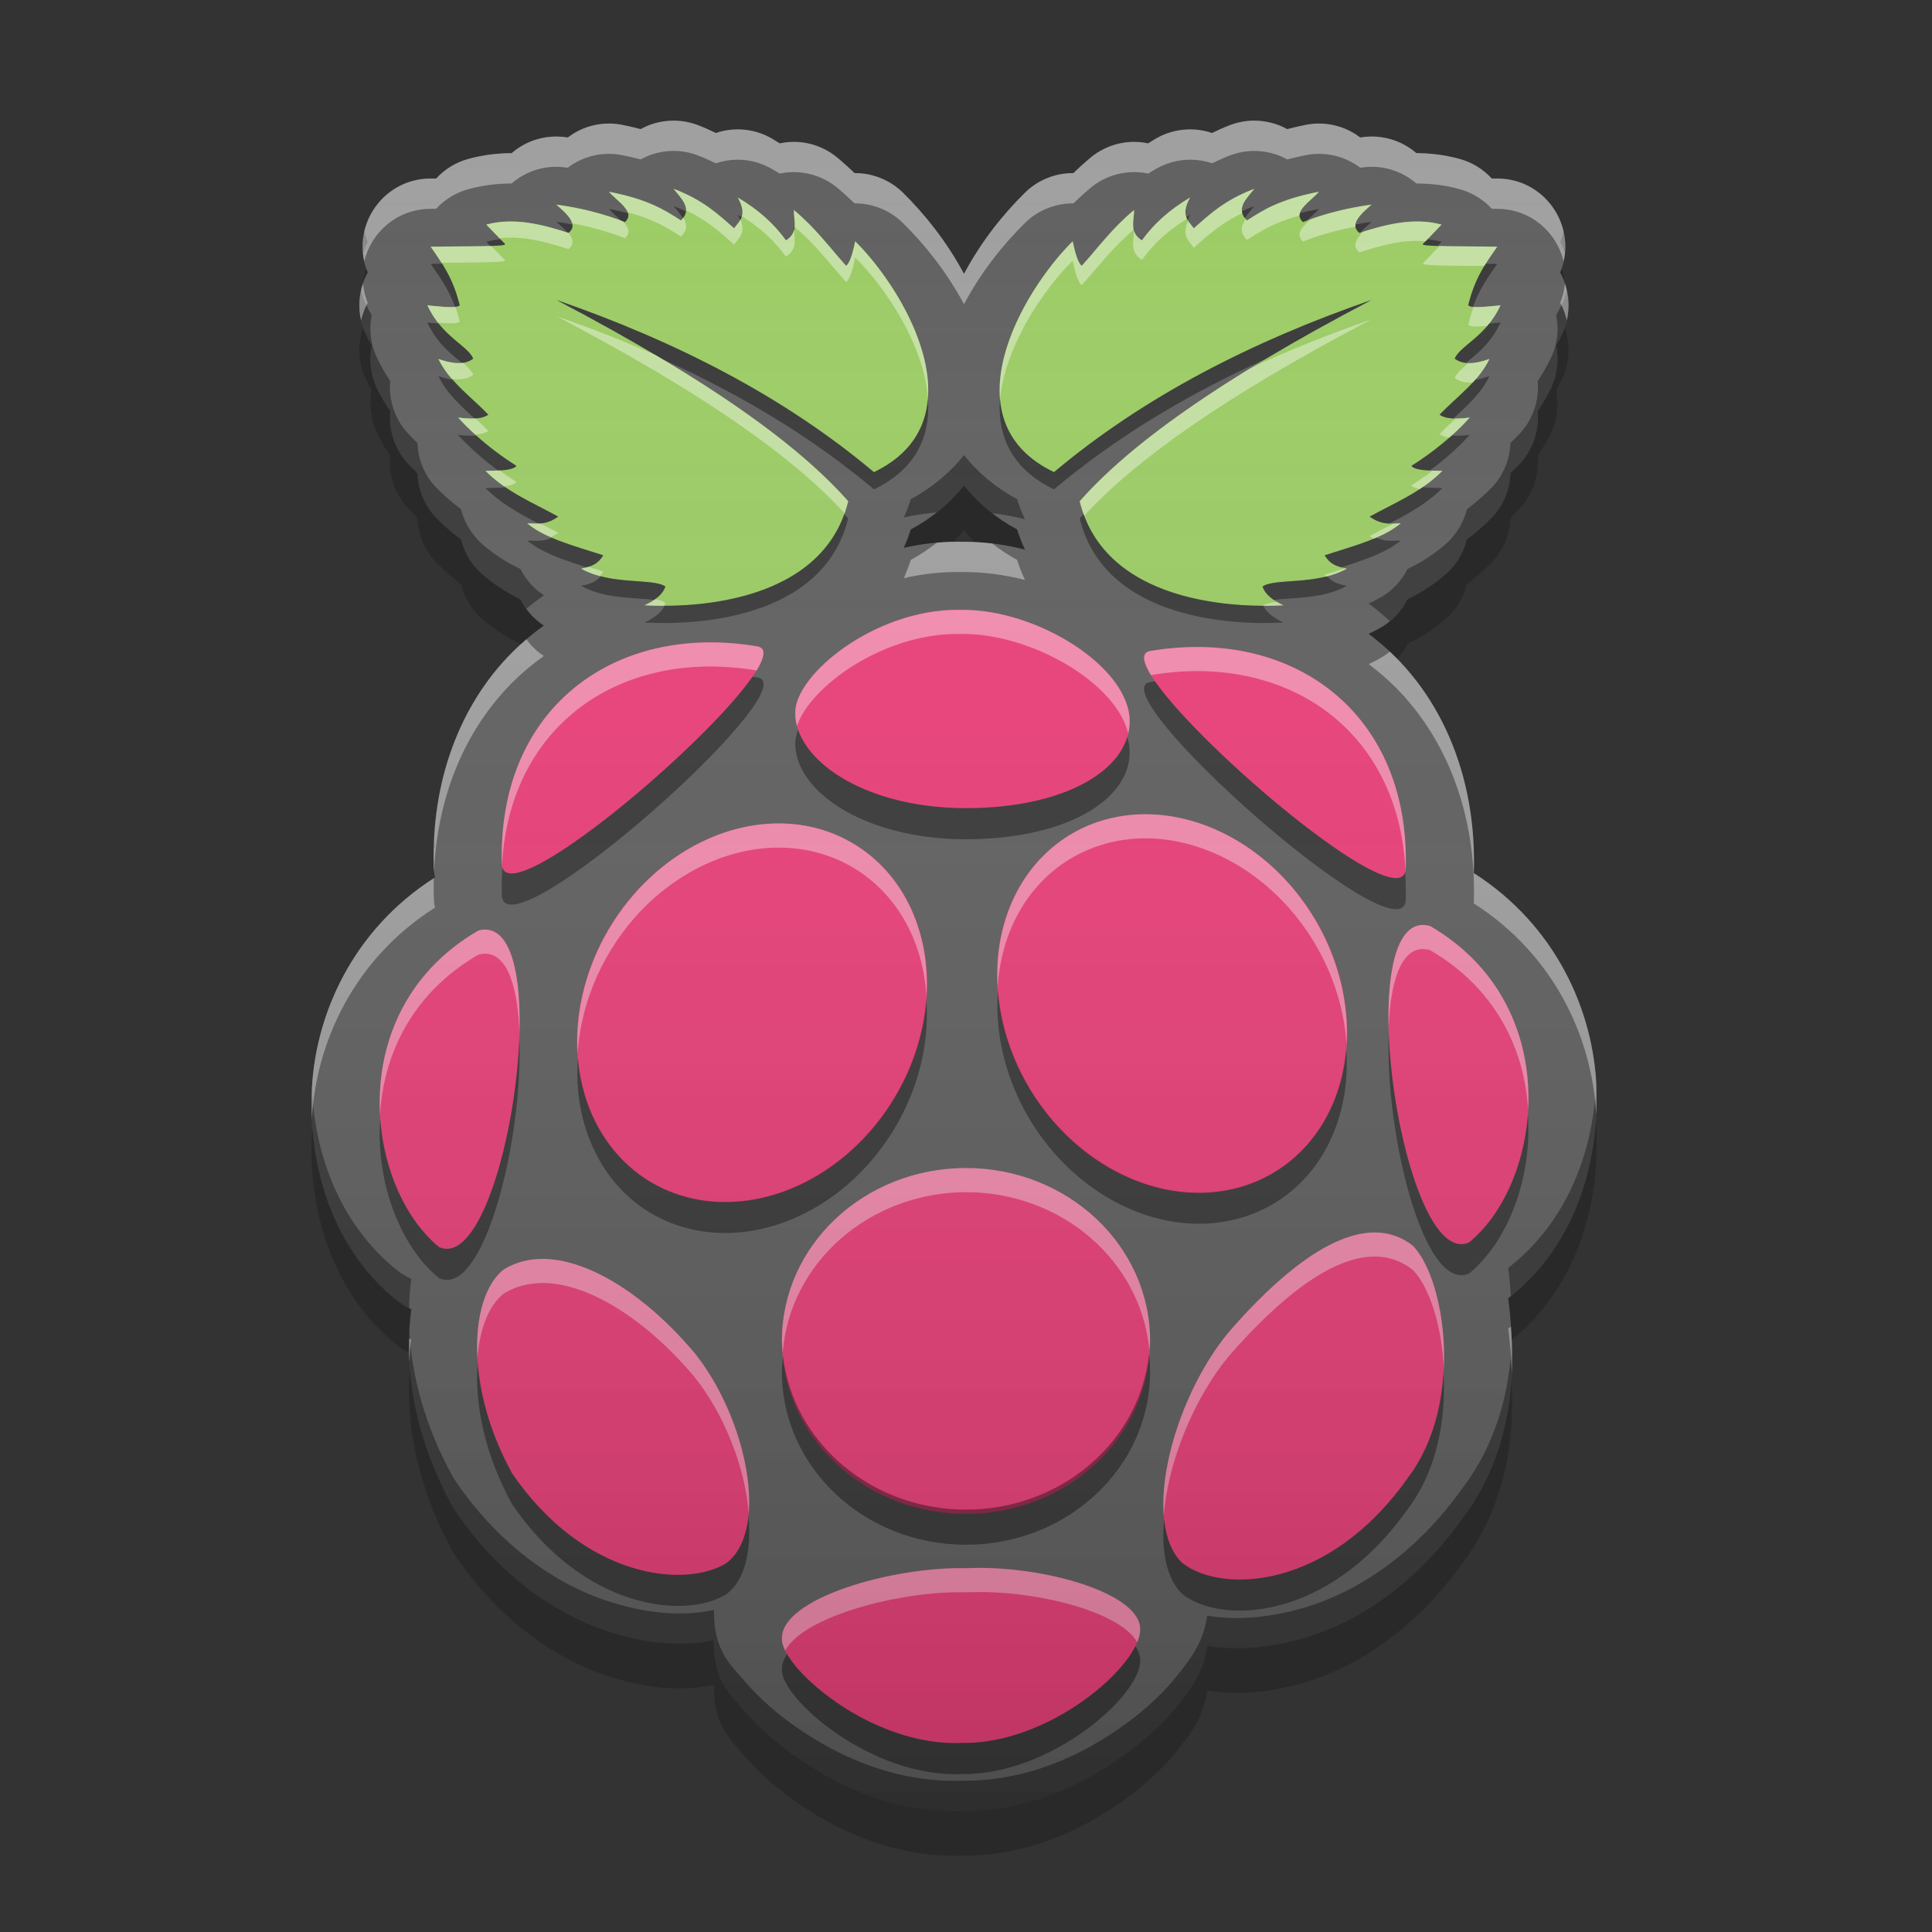 
<svg xmlns="http://www.w3.org/2000/svg" xmlns:xlink="http://www.w3.org/1999/xlink" width="64" height="64" viewBox="0 0 64 64" version="1.1">
<rect x="0" y="0" width="64" height="64" fill="#333333" stroke="none"/>
<defs>
<linearGradient id="linear0" gradientUnits="userSpaceOnUse" x1="8.467" y1="-199.125" x2="8.467" y2="-213.942" gradientTransform="matrix(3.78,0,0,3.78,0,812.598)">
<stop offset="0" style="stop-color:rgb(0%,0%,0%);stop-opacity:0.2;"/>
<stop offset="1" style="stop-color:rgb(100%,100%,100%);stop-opacity:0;"/>
</linearGradient>
</defs>
<g id="surface1">
<path style=" stroke:none;fill-rule:nonzero;fill:rgb(38.039%,38.039%,38.039%);fill-opacity:1;" d="M 41.543 3.996 C 41.273 3.996 41.008 4.047 40.754 4.141 C 40.539 4.223 40.34 4.312 40.148 4.406 C 39.531 4.195 38.848 4.266 38.281 4.598 C 38.199 4.645 38.117 4.699 38.035 4.75 C 37.363 4.605 36.66 4.781 36.129 5.219 C 35.918 5.391 35.73 5.566 35.559 5.734 C 34.957 5.73 34.379 5.961 33.953 6.383 C 33.238 7.09 32.508 7.992 31.934 9.074 C 31.355 7.992 30.629 7.09 29.914 6.383 C 29.484 5.961 28.906 5.73 28.309 5.734 C 28.133 5.566 27.945 5.391 27.734 5.219 C 27.203 4.777 26.5 4.605 25.828 4.75 C 25.746 4.699 25.664 4.645 25.582 4.598 C 25.016 4.266 24.336 4.195 23.715 4.406 C 23.523 4.312 23.324 4.223 23.109 4.141 C 22.488 3.91 21.801 3.957 21.223 4.277 C 21.023 4.227 20.816 4.176 20.602 4.133 C 19.969 4.012 19.316 4.164 18.809 4.555 C 18.781 4.551 18.754 4.547 18.73 4.543 C 18.086 4.457 17.438 4.648 16.949 5.074 C 16.5 5.074 16.023 5.125 15.512 5.262 C 15.105 5.375 14.734 5.602 14.449 5.914 C 14.375 5.914 14.301 5.914 14.227 5.914 C 12.641 5.941 11.574 7.559 12.18 9.027 C 11.836 9.656 11.809 10.406 12.109 11.055 C 12.172 11.195 12.242 11.324 12.312 11.449 C 12.219 11.922 12.277 12.414 12.48 12.852 C 12.621 13.145 12.773 13.395 12.93 13.625 C 12.867 14.258 13.078 14.883 13.504 15.355 C 13.609 15.465 13.719 15.574 13.828 15.684 C 13.848 16.246 14.078 16.785 14.477 17.188 C 14.742 17.453 15.008 17.68 15.273 17.875 C 15.387 18.336 15.641 18.75 16.004 19.055 C 16.426 19.414 16.84 19.664 17.238 19.855 C 17.414 20.207 17.684 20.508 18.012 20.727 C 17.633 20.996 17.277 21.297 16.945 21.633 C 15.227 23.363 14.281 25.887 14.367 28.719 C 14.371 28.75 14.371 28.789 14.375 28.824 C 14.379 28.898 14.395 28.98 14.41 29.062 C 11.68 30.797 10.406 33.648 10.324 36.234 C 10.238 38.914 11.148 41.449 13.113 43.055 C 13.266 43.18 13.434 43.285 13.613 43.367 C 13.617 43.367 13.621 43.367 13.625 43.371 C 13.566 43.801 13.543 44.238 13.547 44.68 C 13.559 46.312 14.008 48.117 14.984 49.895 C 15.02 49.957 15.059 50.02 15.102 50.082 C 16.547 52.195 18.398 53.492 20.203 54.066 C 21.398 54.445 22.562 54.566 23.648 54.34 L 23.648 54.199 C 23.648 54.207 23.648 54.211 23.648 54.219 C 23.648 54.258 23.648 54.297 23.648 54.34 C 23.633 55.703 24.203 56.148 24.672 56.699 C 25.16 57.27 25.75 57.789 26.461 58.273 C 27.859 59.23 29.715 60.07 31.887 59.996 C 34.016 60.016 35.844 59.152 37.246 58.141 C 37.957 57.629 38.562 57.074 39.051 56.445 C 39.453 55.934 39.871 55.402 39.988 54.527 C 40.938 54.688 41.953 54.602 42.992 54.324 C 44.891 53.816 46.855 52.523 48.422 50.336 C 49.809 48.523 50.156 46.379 50.086 44.52 C 50.062 43.992 50.027 43.488 49.961 43.004 C 50.008 42.973 50.051 42.938 50.098 42.902 C 52.059 41.293 52.969 38.762 52.887 36.082 C 52.805 33.5 51.539 30.656 48.82 28.922 C 48.82 28.906 48.82 28.887 48.82 28.871 C 48.906 26.039 47.961 23.516 46.246 21.785 C 45.961 21.5 45.656 21.238 45.34 21 C 45.469 20.938 45.602 20.871 45.734 20.797 C 46.117 20.578 46.426 20.25 46.625 19.855 C 47.023 19.664 47.438 19.414 47.859 19.055 C 48.223 18.75 48.477 18.336 48.59 17.875 C 48.855 17.68 49.121 17.453 49.387 17.184 C 49.785 16.785 50.016 16.246 50.035 15.68 C 50.145 15.574 50.254 15.465 50.359 15.355 C 50.785 14.883 50.996 14.258 50.938 13.625 C 51.09 13.395 51.242 13.145 51.383 12.852 C 51.586 12.414 51.648 11.922 51.551 11.445 C 51.625 11.324 51.691 11.195 51.754 11.055 C 52.055 10.406 52.027 9.656 51.684 9.027 C 52.289 7.559 51.227 5.941 49.637 5.914 C 49.562 5.914 49.492 5.914 49.414 5.914 C 49.129 5.602 48.762 5.375 48.352 5.262 C 47.844 5.125 47.363 5.074 46.918 5.074 C 46.426 4.648 45.777 4.453 45.137 4.543 C 45.109 4.547 45.082 4.551 45.059 4.555 C 44.547 4.164 43.895 4.012 43.266 4.133 C 43.047 4.176 42.84 4.227 42.641 4.277 C 42.305 4.094 41.926 3.996 41.543 3.996 Z M 31.934 16.086 C 32.395 16.668 33 17.168 33.691 17.543 C 33.766 17.773 33.855 17.996 33.953 18.207 C 33.27 18.035 32.562 17.938 31.828 17.945 L 31.914 17.949 C 31.852 17.945 31.789 17.945 31.727 17.945 C 31.102 17.945 30.508 18.02 29.941 18.148 C 30.027 17.953 30.105 17.75 30.172 17.543 C 30.863 17.168 31.469 16.668 31.934 16.086 Z M 40.023 53.879 L 40.027 53.949 C 40.027 53.938 40.023 53.93 40.023 53.922 C 40.023 53.906 40.023 53.898 40.023 53.883 Z M 40.023 53.879 "/>
<path style=" stroke:none;fill-rule:nonzero;fill:rgb(61.176%,80%,39.608%);fill-opacity:1;" d="M 18.426 9.934 C 23.516 12.602 26.477 14.766 28.098 16.605 C 27.266 19.992 22.934 20.145 21.352 20.051 C 21.676 19.898 21.945 19.711 22.043 19.43 C 21.645 19.145 20.234 19.398 19.25 18.836 C 19.629 18.758 19.805 18.68 19.984 18.395 C 19.055 18.094 18.051 17.836 17.465 17.336 C 17.781 17.34 18.078 17.406 18.492 17.113 C 17.66 16.656 16.773 16.297 16.082 15.598 C 16.512 15.586 16.977 15.594 17.109 15.434 C 16.348 14.953 15.707 14.418 15.176 13.832 C 15.777 13.906 16.031 13.84 16.176 13.738 C 15.602 13.137 14.871 12.629 14.523 11.891 C 14.973 12.047 15.379 12.105 15.676 11.879 C 15.48 11.43 14.641 11.164 14.156 10.113 C 14.629 10.16 15.129 10.219 15.227 10.113 C 15.008 9.207 14.633 8.699 14.266 8.172 C 15.273 8.156 16.801 8.176 16.73 8.086 L 16.109 7.441 C 17.094 7.172 18.102 7.484 18.832 7.715 C 19.16 7.453 18.828 7.117 18.426 6.777 C 19.262 6.891 20.016 7.086 20.699 7.355 C 21.066 7.02 20.465 6.688 20.172 6.352 C 21.465 6.602 22.012 6.949 22.555 7.301 C 22.953 6.918 22.578 6.59 22.312 6.254 C 23.289 6.621 23.789 7.094 24.316 7.562 C 24.496 7.316 24.773 7.137 24.441 6.543 C 25.133 6.949 25.652 7.43 26.039 7.965 C 26.465 7.688 26.293 7.309 26.297 6.957 C 27.016 7.551 27.473 8.188 28.027 8.805 C 28.141 8.723 28.242 8.438 28.328 7.992 C 30.043 9.684 32.465 13.949 28.949 15.641 C 25.961 13.129 22.387 11.305 18.426 9.934 Z M 18.426 9.934 "/>
<path style=" stroke:none;fill-rule:nonzero;fill:rgb(61.176%,80%,39.608%);fill-opacity:1;" d="M 45.438 9.934 C 40.348 12.602 37.387 14.766 35.766 16.605 C 36.598 19.992 40.93 20.145 42.512 20.051 C 42.188 19.898 41.918 19.711 41.82 19.43 C 42.219 19.145 43.629 19.398 44.613 18.836 C 44.234 18.758 44.059 18.68 43.883 18.395 C 44.812 18.094 45.812 17.836 46.402 17.336 C 46.082 17.34 45.785 17.406 45.371 17.113 C 46.203 16.656 47.094 16.297 47.781 15.598 C 47.352 15.586 46.887 15.594 46.754 15.434 C 47.516 14.953 48.156 14.418 48.691 13.832 C 48.086 13.906 47.832 13.84 47.688 13.738 C 48.266 13.137 48.992 12.629 49.34 11.891 C 48.895 12.047 48.484 12.105 48.188 11.879 C 48.387 11.43 49.223 11.164 49.707 10.113 C 49.234 10.16 48.734 10.219 48.637 10.113 C 48.855 9.207 49.23 8.699 49.598 8.172 C 48.59 8.156 47.062 8.176 47.133 8.086 L 47.754 7.441 C 46.77 7.172 45.766 7.484 45.031 7.715 C 44.703 7.453 45.035 7.117 45.438 6.777 C 44.602 6.891 43.848 7.086 43.164 7.355 C 42.797 7.02 43.398 6.688 43.691 6.352 C 42.398 6.602 41.852 6.949 41.309 7.301 C 40.914 6.918 41.285 6.59 41.551 6.254 C 40.578 6.621 40.074 7.094 39.547 7.562 C 39.367 7.316 39.09 7.137 39.426 6.543 C 38.734 6.949 38.211 7.43 37.824 7.965 C 37.398 7.688 37.57 7.309 37.57 6.957 C 36.848 7.551 36.395 8.188 35.836 8.805 C 35.723 8.723 35.625 8.438 35.535 7.992 C 33.82 9.684 31.398 13.949 34.914 15.641 C 37.906 13.129 41.48 11.305 45.438 9.934 Z M 45.438 9.934 "/>
<path style=" stroke:none;fill-rule:nonzero;fill:rgb(92.549%,25.098%,47.843%);fill-opacity:1;" d="M 31.723 20.199 C 28.961 20.195 26.348 22.344 26.34 23.598 C 26.332 25.148 28.562 26.73 31.875 26.773 C 35.254 26.801 37.41 25.504 37.422 23.906 C 37.434 22.098 34.348 20.176 31.855 20.203 C 31.809 20.203 31.766 20.199 31.723 20.199 Z M 23.578 21.277 C 19.574 21.258 16.484 24.02 16.625 28.648 C 16.777 30.641 26.824 21.711 25.09 21.414 C 24.578 21.328 24.07 21.281 23.578 21.277 Z M 39.613 21.43 C 39.121 21.434 38.613 21.48 38.098 21.566 C 36.363 21.863 46.414 30.793 46.566 28.801 C 46.707 24.172 43.617 21.41 39.613 21.43 Z M 37.941 26.973 C 36.969 26.973 36.047 27.246 35.27 27.766 C 33.633 28.855 32.797 30.906 33.082 33.148 C 33.363 35.391 34.723 37.48 36.641 38.633 C 38.562 39.781 40.75 39.816 42.387 38.723 C 44.473 37.336 45.199 34.434 44.152 31.664 C 43.105 28.898 40.551 26.969 37.941 26.973 Z M 25.797 27.277 C 23.188 27.273 20.633 29.203 19.586 31.973 C 18.539 34.738 19.266 37.641 21.355 39.031 C 22.988 40.121 25.18 40.086 27.098 38.938 C 29.02 37.785 30.375 35.695 30.66 33.453 C 30.941 31.211 30.105 29.16 28.469 28.07 C 27.691 27.551 26.773 27.277 25.797 27.277 Z M 47.125 30.641 C 44.754 30.68 46.516 42.129 48.668 41.156 C 51.109 39.156 51.895 33.305 47.367 30.672 C 47.285 30.652 47.203 30.641 47.125 30.641 Z M 16.086 30.793 C 16.008 30.793 15.926 30.801 15.84 30.828 C 11.316 33.457 12.102 39.312 14.543 41.309 C 16.691 42.281 18.457 30.836 16.086 30.793 Z M 32 38.695 C 28.629 38.695 25.898 41.258 25.902 44.418 C 25.898 46.465 27.059 48.355 28.949 49.383 C 30.836 50.406 33.164 50.406 35.051 49.383 C 36.938 48.355 38.102 46.465 38.098 44.418 C 38.098 41.258 35.367 38.695 32 38.695 Z M 45.566 40.828 C 44.121 40.809 42.379 42.203 40.727 44.102 C 38.84 46.352 37.789 50.453 39.164 51.777 C 40.48 52.805 44.016 52.66 46.625 48.973 C 48.52 46.5 47.887 42.363 46.801 41.266 C 46.426 40.969 46.012 40.832 45.566 40.828 Z M 18.008 41.703 C 17.531 41.699 17.086 41.809 16.691 42.051 C 15.566 42.922 15.359 45.891 16.961 48.805 C 19.34 52.281 22.684 52.629 24.059 51.785 C 25.516 50.676 24.723 46.918 22.977 44.781 C 21.445 42.973 19.562 41.723 18.008 41.703 Z M 32.492 51.941 C 32.336 51.938 32.18 51.941 32.027 51.949 C 29.59 51.887 25.855 52.941 25.902 54.293 C 25.863 55.211 28.836 57.871 31.863 57.738 C 34.789 57.789 37.812 55.137 37.77 53.961 C 37.762 52.828 34.875 51.953 32.492 51.938 Z M 32.492 51.941 "/>
<path style=" stroke:none;fill-rule:nonzero;fill:rgb(100%,100%,100%);fill-opacity:0.4;" d="M 31.723 20.203 C 28.961 20.199 26.348 22.344 26.344 23.598 C 26.34 23.75 26.359 23.902 26.402 24.051 C 26.805 22.785 29.203 20.996 31.723 21 C 31.766 21 31.809 21 31.855 21 C 34.164 20.977 36.98 22.621 37.375 24.301 C 37.402 24.172 37.422 24.043 37.422 23.906 C 37.434 22.098 34.348 20.176 31.855 20.203 C 31.809 20.203 31.766 20.203 31.723 20.203 Z M 23.578 21.281 C 19.574 21.258 16.484 24.02 16.625 28.645 C 16.625 28.664 16.629 28.676 16.629 28.691 C 16.832 24.52 19.797 22.059 23.578 22.078 C 24.059 22.082 24.559 22.125 25.062 22.211 C 25.336 21.766 25.383 21.465 25.094 21.414 C 24.578 21.324 24.07 21.281 23.578 21.281 Z M 39.609 21.434 C 39.121 21.434 38.613 21.477 38.098 21.566 C 37.809 21.617 37.855 21.918 38.125 22.363 C 38.633 22.277 39.129 22.234 39.609 22.23 C 43.391 22.211 46.359 24.672 46.559 28.844 C 46.562 28.828 46.566 28.816 46.566 28.801 C 46.707 24.176 43.617 21.41 39.609 21.434 Z M 37.941 26.973 C 36.969 26.973 36.047 27.246 35.27 27.766 C 33.754 28.781 32.922 30.629 33.051 32.703 C 33.152 30.949 33.961 29.441 35.27 28.566 C 36.047 28.047 36.969 27.773 37.941 27.77 C 39.547 27.773 41.184 28.512 42.449 29.809 C 43.715 31.105 44.496 32.84 44.605 34.594 C 44.715 32.738 44.027 30.797 42.734 29.316 C 41.438 27.836 39.676 26.973 37.941 26.973 Z M 25.797 27.277 C 24.062 27.277 22.301 28.141 21.008 29.621 C 19.711 31.102 19.023 33.043 19.137 34.895 C 19.242 33.145 20.023 31.41 21.289 30.113 C 22.559 28.816 24.191 28.078 25.797 28.078 C 26.773 28.078 27.691 28.352 28.469 28.871 C 29.777 29.746 30.586 31.25 30.688 33 C 30.816 30.93 29.984 29.086 28.469 28.074 C 27.691 27.551 26.773 27.277 25.797 27.277 Z M 47.125 30.641 C 46.262 30.656 45.949 32.188 46 34.078 C 46.051 32.57 46.387 31.453 47.125 31.438 C 47.203 31.438 47.285 31.449 47.371 31.473 C 49.57 32.75 50.512 34.793 50.621 36.781 C 50.742 34.559 49.867 32.125 47.371 30.672 C 47.285 30.652 47.203 30.641 47.125 30.641 Z M 16.082 30.793 C 16.008 30.793 15.926 30.801 15.844 30.828 C 13.34 32.281 12.461 34.715 12.59 36.941 C 12.695 34.953 13.637 32.906 15.844 31.625 C 15.926 31.602 16.008 31.59 16.082 31.594 C 16.82 31.605 17.156 32.719 17.207 34.219 C 17.258 32.332 16.945 30.809 16.082 30.797 Z M 32 38.691 C 28.629 38.691 25.898 41.258 25.902 44.418 C 25.906 44.551 25.914 44.68 25.93 44.812 C 26.156 41.82 28.805 39.5 32 39.492 C 35.168 39.492 37.805 41.77 38.074 44.73 C 38.086 44.625 38.094 44.523 38.098 44.418 C 38.098 41.258 35.367 38.695 32 38.691 Z M 45.566 40.828 C 44.121 40.809 42.379 42.203 40.727 44.102 C 39.34 45.754 38.406 48.406 38.551 50.219 C 38.676 48.488 39.531 46.324 40.727 44.902 C 42.379 43.004 44.121 41.605 45.566 41.625 C 46.008 41.629 46.426 41.77 46.801 42.066 C 47.336 42.609 47.762 43.887 47.828 45.344 C 47.91 43.574 47.434 41.906 46.801 41.266 C 46.426 40.973 46.008 40.832 45.566 40.828 Z M 18.004 41.703 C 17.531 41.699 17.086 41.805 16.691 42.051 C 16.074 42.527 15.734 43.637 15.816 45.016 C 15.883 44.016 16.199 43.23 16.691 42.848 C 17.086 42.605 17.531 42.5 18.004 42.5 C 19.559 42.52 21.445 43.77 22.977 45.578 C 23.996 46.832 24.691 48.633 24.801 50.137 C 24.938 48.52 24.184 46.262 22.977 44.781 C 21.445 42.973 19.559 41.723 18.004 41.703 Z M 32.496 51.938 C 32.336 51.938 32.18 51.941 32.027 51.949 C 29.59 51.887 25.855 52.941 25.902 54.293 C 25.898 54.398 25.938 54.531 26.012 54.676 C 26.629 53.531 29.844 52.691 32.027 52.746 C 32.18 52.742 32.336 52.738 32.496 52.738 C 34.621 52.75 37.152 53.449 37.672 54.406 C 37.738 54.242 37.773 54.094 37.77 53.961 C 37.762 52.828 34.875 51.953 32.496 51.938 Z M 32.496 51.938 "/>
<path style=" stroke:none;fill-rule:nonzero;fill:rgb(0%,0%,0%);fill-opacity:0.4;" d="M 24.926 22.418 C 23.34 24.711 17.031 30.016 16.641 28.738 C 16.621 29.043 16.613 29.355 16.625 29.676 C 16.777 31.668 26.824 22.738 25.094 22.441 C 25.035 22.434 24.984 22.426 24.926 22.418 Z M 38.262 22.57 C 38.207 22.578 38.152 22.586 38.098 22.594 C 36.367 22.891 46.41 31.82 46.566 29.828 C 46.574 29.508 46.57 29.195 46.547 28.891 C 46.16 30.168 39.852 24.863 38.262 22.57 Z M 26.438 24.176 C 26.379 24.336 26.344 24.488 26.344 24.625 C 26.332 26.176 28.562 27.762 31.875 27.801 C 35.254 27.828 37.41 26.531 37.422 24.934 C 37.422 24.762 37.395 24.586 37.344 24.41 C 36.93 25.77 34.887 26.797 31.875 26.77 C 28.977 26.734 26.906 25.52 26.438 24.176 Z M 33.059 32.809 C 32.871 35.227 34.051 37.758 36.074 39.262 C 38.094 40.766 40.57 40.957 42.387 39.75 C 43.926 38.723 44.754 36.832 44.594 34.723 C 44.461 36.422 43.66 37.871 42.387 38.723 C 40.707 39.84 38.449 39.766 36.504 38.531 C 34.559 37.301 33.234 35.102 33.059 32.809 Z M 30.684 33.105 C 30.508 35.398 29.188 37.598 27.238 38.836 C 25.293 40.07 23.035 40.145 21.355 39.031 C 20.082 38.176 19.281 36.727 19.145 35.031 C 18.984 37.137 19.816 39.027 21.355 40.059 C 23.172 41.266 25.648 41.07 27.672 39.566 C 29.691 38.059 30.875 35.523 30.684 33.105 Z M 46.004 34.242 C 45.875 37.566 47.176 42.855 48.668 42.184 C 49.941 41.141 50.762 39.047 50.613 36.91 C 50.488 38.668 49.734 40.281 48.668 41.156 C 47.324 41.766 46.129 37.52 46.004 34.242 Z M 17.203 34.375 C 17.082 37.656 15.891 41.918 14.543 41.312 C 13.477 40.438 12.723 38.824 12.594 37.07 C 12.449 39.203 13.27 41.297 14.543 42.34 C 16.035 43.012 17.34 37.699 17.203 34.375 Z M 38.062 44.863 C 37.75 47.773 35.148 49.992 32.031 50.008 C 28.914 50.023 26.285 47.832 25.938 44.926 C 25.918 45.098 25.902 45.273 25.902 45.449 C 25.902 48.609 28.629 51.172 32 51.172 C 35.367 51.172 38.098 48.609 38.098 45.449 C 38.098 45.254 38.086 45.059 38.062 44.863 Z M 15.824 45.152 C 15.715 46.457 16.039 48.152 16.965 49.832 C 19.34 53.309 22.684 53.656 24.062 52.812 C 24.688 52.332 24.898 51.359 24.793 50.238 C 24.719 50.91 24.484 51.461 24.062 51.781 C 22.684 52.629 19.34 52.281 16.965 48.809 C 16.266 47.539 15.91 46.262 15.824 45.152 Z M 47.82 45.469 C 47.742 46.703 47.391 47.973 46.625 48.973 C 44.016 52.66 40.48 52.801 39.164 51.777 C 38.82 51.445 38.629 50.941 38.562 50.336 C 38.469 51.391 38.641 52.301 39.164 52.805 C 40.48 53.832 44.016 53.688 46.625 50 C 47.609 48.719 47.906 46.988 47.82 45.469 Z M 37.609 54.535 C 36.957 55.832 34.375 57.781 31.863 57.738 C 29.281 57.852 26.742 55.938 26.074 54.797 C 25.957 54.965 25.895 55.141 25.902 55.316 C 25.863 56.238 28.836 58.898 31.863 58.766 C 34.789 58.816 37.812 56.164 37.77 54.988 C 37.77 54.832 37.711 54.68 37.609 54.535 Z M 37.609 54.535 "/>
<path style=" stroke:none;fill-rule:nonzero;fill:rgb(0%,0%,0%);fill-opacity:0.4;" d="M 22.312 6.824 C 22.418 6.957 22.539 7.09 22.625 7.227 C 22.684 7.148 22.715 7.074 22.723 7 C 22.598 6.941 22.461 6.879 22.312 6.824 Z M 20.172 6.922 C 20.285 7.051 20.445 7.18 20.578 7.312 C 20.617 7.328 20.66 7.34 20.703 7.359 C 20.809 7.262 20.832 7.16 20.809 7.062 C 20.617 7.012 20.406 6.965 20.172 6.922 Z M 24.438 7.113 C 24.477 7.176 24.5 7.234 24.523 7.289 C 24.543 7.258 24.555 7.227 24.566 7.191 C 24.523 7.164 24.484 7.137 24.438 7.113 Z M 18.426 7.348 C 18.57 7.469 18.699 7.59 18.797 7.703 C 18.809 7.707 18.82 7.711 18.832 7.715 C 18.941 7.629 18.973 7.535 18.961 7.438 C 18.785 7.402 18.609 7.371 18.426 7.348 Z M 26.297 7.527 C 26.293 7.562 26.297 7.602 26.297 7.641 C 26.309 7.609 26.316 7.578 26.32 7.547 C 26.312 7.543 26.305 7.535 26.297 7.527 Z M 16.574 7.922 C 16.418 7.941 16.266 7.969 16.109 8.008 L 16.242 8.148 C 16.555 8.137 16.758 8.121 16.734 8.086 Z M 14.648 8.734 C 14.52 8.738 14.383 8.738 14.266 8.742 C 14.555 9.156 14.852 9.562 15.074 10.164 C 15.145 10.156 15.203 10.141 15.23 10.113 C 15.086 9.523 14.879 9.105 14.648 8.734 Z M 18.453 9.945 C 19.754 10.629 20.918 11.281 21.953 11.902 C 24.523 13.062 26.879 14.469 28.953 16.211 C 30.387 15.52 30.828 14.402 30.738 13.207 C 30.66 14.184 30.156 15.062 28.953 15.641 C 25.969 13.137 22.402 11.312 18.453 9.945 Z M 14.156 10.684 C 14.48 11.383 14.957 11.734 15.301 12.023 C 15.438 12.008 15.566 11.965 15.676 11.879 C 15.523 11.531 14.992 11.293 14.531 10.719 C 14.41 10.711 14.285 10.695 14.156 10.684 Z M 14.523 12.457 C 14.781 13.012 15.254 13.434 15.719 13.863 C 15.953 13.852 16.086 13.801 16.176 13.734 C 15.797 13.344 15.355 12.988 15 12.582 C 14.848 12.562 14.688 12.516 14.523 12.457 Z M 15.172 14.406 C 15.559 14.824 16 15.219 16.5 15.586 C 16.777 15.574 17.02 15.539 17.109 15.434 C 16.617 15.121 16.172 14.785 15.777 14.426 C 15.625 14.441 15.434 14.438 15.172 14.406 Z M 16.738 16.141 C 16.547 16.16 16.309 16.16 16.082 16.168 C 16.594 16.684 17.215 17.02 17.84 17.344 C 18.035 17.336 18.242 17.293 18.492 17.113 C 17.906 16.793 17.293 16.516 16.738 16.141 Z M 27.969 17.031 C 27.023 19.637 23.812 20.066 22.016 20.066 C 21.898 20.312 21.648 20.48 21.352 20.621 C 22.934 20.715 27.266 20.562 28.098 17.172 C 28.055 17.125 28.012 17.078 27.969 17.031 Z M 18.277 17.812 C 17.969 17.957 17.723 17.906 17.465 17.906 C 17.938 18.305 18.68 18.555 19.434 18.793 C 19.691 18.723 19.836 18.629 19.984 18.395 C 19.402 18.207 18.797 18.035 18.277 17.812 Z M 19.895 19.09 C 19.742 19.273 19.566 19.344 19.25 19.406 C 20.027 19.852 21.062 19.785 21.66 19.875 C 21.84 19.758 21.977 19.613 22.043 19.43 C 21.727 19.199 20.77 19.316 19.895 19.09 Z M 19.895 19.09 "/>
<path style=" stroke:none;fill-rule:nonzero;fill:rgb(0%,0%,0%);fill-opacity:0.4;" d="M 41.551 6.824 C 41.402 6.879 41.266 6.938 41.141 7 C 41.148 7.07 41.176 7.148 41.238 7.227 C 41.324 7.09 41.445 6.957 41.551 6.824 Z M 43.691 6.922 C 43.457 6.965 43.25 7.012 43.059 7.062 C 43.031 7.16 43.059 7.262 43.164 7.359 C 43.207 7.34 43.246 7.328 43.289 7.312 C 43.422 7.18 43.578 7.051 43.691 6.922 Z M 39.422 7.113 C 39.379 7.137 39.34 7.164 39.297 7.191 C 39.309 7.227 39.324 7.258 39.34 7.289 C 39.363 7.234 39.391 7.176 39.422 7.113 Z M 45.438 7.348 C 45.258 7.371 45.078 7.402 44.902 7.438 C 44.891 7.535 44.926 7.629 45.031 7.715 C 45.043 7.711 45.055 7.707 45.062 7.703 C 45.164 7.59 45.297 7.469 45.438 7.348 Z M 37.566 7.527 C 37.559 7.535 37.555 7.539 37.547 7.547 C 37.551 7.578 37.555 7.609 37.562 7.641 C 37.566 7.602 37.57 7.562 37.566 7.527 Z M 47.293 7.922 L 47.133 8.086 C 47.105 8.121 47.309 8.137 47.625 8.148 L 47.754 8.008 C 47.602 7.969 47.445 7.941 47.293 7.922 Z M 49.215 8.734 C 48.984 9.105 48.777 9.523 48.637 10.113 C 48.664 10.141 48.719 10.156 48.793 10.164 C 49.012 9.562 49.309 9.156 49.598 8.742 C 49.48 8.738 49.344 8.738 49.215 8.734 Z M 45.418 9.945 C 41.465 11.312 37.898 13.137 34.914 15.641 C 33.711 15.062 33.203 14.184 33.125 13.207 C 33.035 14.402 33.48 15.52 34.914 16.211 C 36.988 14.469 39.34 13.062 41.906 11.902 C 42.945 11.281 44.113 10.629 45.418 9.945 Z M 49.707 10.684 C 49.582 10.695 49.453 10.711 49.332 10.719 C 48.875 11.293 48.34 11.531 48.188 11.879 C 48.301 11.965 48.426 12.008 48.562 12.023 C 48.906 11.734 49.387 11.383 49.707 10.684 Z M 49.34 12.457 C 49.176 12.516 49.016 12.562 48.867 12.582 C 48.508 12.988 48.066 13.344 47.688 13.734 C 47.777 13.801 47.91 13.852 48.145 13.863 C 48.609 13.434 49.082 13.012 49.34 12.457 Z M 48.688 14.406 C 48.43 14.438 48.238 14.441 48.09 14.426 C 47.691 14.785 47.25 15.121 46.754 15.434 C 46.844 15.539 47.086 15.574 47.363 15.586 C 47.867 15.219 48.305 14.824 48.688 14.406 Z M 47.125 16.141 C 46.574 16.516 45.957 16.793 45.371 17.113 C 45.621 17.293 45.828 17.336 46.023 17.344 C 46.648 17.02 47.27 16.684 47.781 16.168 C 47.555 16.16 47.32 16.16 47.125 16.141 Z M 35.895 17.031 C 35.852 17.078 35.809 17.125 35.766 17.172 C 36.598 20.562 40.93 20.715 42.516 20.621 C 42.215 20.48 41.965 20.312 41.848 20.066 C 40.051 20.062 36.84 19.637 35.895 17.031 Z M 45.59 17.812 C 45.07 18.035 44.461 18.207 43.879 18.395 C 44.027 18.629 44.172 18.723 44.43 18.793 C 45.184 18.555 45.926 18.305 46.402 17.906 C 46.141 17.906 45.895 17.953 45.59 17.812 Z M 43.969 19.09 C 43.098 19.316 42.141 19.199 41.824 19.43 C 41.887 19.613 42.023 19.758 42.203 19.875 C 42.805 19.785 43.84 19.852 44.613 19.406 C 44.297 19.344 44.121 19.273 43.969 19.09 Z M 43.969 19.09 "/>
<path style=" stroke:none;fill-rule:nonzero;fill:rgb(100%,100%,100%);fill-opacity:0.4;" d="M 22.312 6.254 C 22.496 6.488 22.734 6.719 22.73 6.969 C 23.441 7.305 23.871 7.703 24.316 8.102 C 24.477 7.883 24.707 7.719 24.531 7.273 C 24.473 7.379 24.391 7.469 24.316 7.562 C 23.789 7.098 23.285 6.621 22.312 6.254 Z M 20.172 6.352 C 20.367 6.578 20.707 6.805 20.793 7.031 C 21.656 7.262 22.109 7.551 22.559 7.836 C 22.785 7.613 22.754 7.41 22.637 7.211 C 22.613 7.242 22.59 7.273 22.559 7.305 C 22.012 6.953 21.465 6.602 20.172 6.352 Z M 24.438 6.543 C 24.598 6.828 24.617 7.016 24.578 7.164 C 25.199 7.551 25.676 8 26.035 8.5 C 26.41 8.258 26.328 7.941 26.301 7.633 C 26.266 7.75 26.191 7.863 26.035 7.961 C 25.652 7.426 25.133 6.949 24.438 6.543 Z M 18.426 6.777 C 18.68 6.992 18.906 7.207 18.953 7.398 C 19.582 7.516 20.164 7.68 20.703 7.891 C 20.906 7.703 20.809 7.52 20.629 7.328 C 19.965 7.074 19.234 6.887 18.426 6.777 Z M 26.297 6.957 C 26.293 7.141 26.344 7.336 26.324 7.516 C 27.027 8.105 27.477 8.73 28.031 9.344 C 28.141 9.258 28.238 8.977 28.328 8.527 C 29.344 9.531 30.613 11.445 30.738 13.188 C 30.879 11.316 29.449 9.102 28.328 7.992 C 28.238 8.438 28.141 8.723 28.031 8.805 C 27.473 8.188 27.016 7.551 26.297 6.957 Z M 16.844 7.336 C 16.602 7.34 16.355 7.371 16.109 7.438 L 16.547 7.891 C 17.383 7.797 18.207 8.055 18.832 8.25 C 19.031 8.094 18.988 7.91 18.832 7.711 C 18.832 7.715 18.832 7.715 18.832 7.715 C 18.285 7.539 17.578 7.32 16.844 7.336 Z M 16.273 8.148 C 15.758 8.164 14.906 8.16 14.266 8.172 C 14.387 8.344 14.508 8.52 14.625 8.703 C 15.602 8.695 16.793 8.699 16.734 8.625 Z M 14.156 10.113 C 14.262 10.336 14.379 10.523 14.504 10.688 C 14.852 10.719 15.152 10.73 15.23 10.652 C 15.188 10.473 15.137 10.312 15.082 10.164 C 14.879 10.191 14.512 10.148 14.156 10.113 Z M 18.441 10.477 C 23.398 13.078 26.332 15.195 27.977 17.004 C 28.023 16.879 28.062 16.742 28.098 16.605 C 26.863 15.203 24.855 13.617 21.727 11.766 C 20.664 11.297 19.57 10.867 18.441 10.477 Z M 14.523 11.891 C 14.637 12.129 14.789 12.344 14.961 12.547 C 15.234 12.59 15.48 12.566 15.676 12.414 C 15.613 12.273 15.492 12.152 15.332 12.016 C 15.094 12.051 14.816 11.992 14.523 11.891 Z M 15.172 13.832 C 15.352 14.027 15.543 14.215 15.742 14.395 C 15.961 14.383 16.09 14.336 16.176 14.273 C 16.039 14.133 15.895 13.996 15.75 13.859 C 15.605 13.867 15.418 13.863 15.172 13.832 Z M 16.547 15.582 C 16.398 15.594 16.238 15.594 16.082 15.598 C 16.273 15.789 16.48 15.957 16.695 16.109 C 16.887 16.09 17.043 16.051 17.109 15.969 C 16.914 15.844 16.727 15.715 16.547 15.582 Z M 17.465 17.332 C 17.676 17.516 17.941 17.664 18.234 17.793 C 18.316 17.758 18.402 17.715 18.492 17.652 C 18.297 17.543 18.098 17.441 17.895 17.34 C 17.746 17.348 17.605 17.336 17.465 17.332 Z M 19.496 18.777 C 19.422 18.801 19.344 18.82 19.25 18.84 C 19.445 18.949 19.656 19.027 19.871 19.082 C 19.91 19.039 19.945 18.992 19.984 18.934 C 19.82 18.879 19.656 18.828 19.496 18.777 Z M 21.703 19.852 C 21.598 19.926 21.48 19.992 21.352 20.051 C 21.535 20.062 21.754 20.07 22 20.066 C 22.016 20.035 22.027 20.004 22.043 19.969 C 21.965 19.91 21.848 19.875 21.703 19.852 Z M 21.703 19.852 "/>
<path style=" stroke:none;fill-rule:nonzero;fill:rgb(100%,100%,100%);fill-opacity:0.4;" d="M 41.551 6.254 C 40.578 6.621 40.074 7.098 39.547 7.562 C 39.484 7.48 39.414 7.402 39.359 7.316 C 39.137 7.809 39.383 7.98 39.547 8.207 C 39.996 7.809 40.43 7.402 41.152 7.062 C 41.066 6.777 41.344 6.52 41.551 6.254 Z M 43.691 6.352 C 42.398 6.602 41.852 6.953 41.309 7.305 C 41.293 7.289 41.277 7.273 41.266 7.258 C 41.117 7.477 41.055 7.699 41.309 7.945 C 41.75 7.66 42.199 7.375 43.047 7.141 C 43.039 6.879 43.461 6.617 43.691 6.352 Z M 39.422 6.543 C 38.73 6.949 38.211 7.426 37.828 7.961 C 37.68 7.867 37.602 7.762 37.566 7.648 C 37.555 7.984 37.418 8.344 37.828 8.609 C 38.191 8.098 38.68 7.641 39.32 7.25 C 39.242 7.09 39.23 6.887 39.422 6.543 Z M 45.438 6.777 C 44.707 6.879 44.035 7.039 43.418 7.262 C 43.148 7.508 42.895 7.754 43.164 8 C 43.699 7.789 44.273 7.625 44.902 7.508 C 44.871 7.285 45.137 7.035 45.438 6.777 Z M 37.566 6.957 C 36.848 7.551 36.391 8.188 35.832 8.805 C 35.723 8.723 35.625 8.438 35.535 7.992 C 34.402 9.113 32.957 11.363 33.129 13.246 C 33.277 11.516 34.527 9.629 35.535 8.633 C 35.625 9.082 35.723 9.363 35.832 9.445 C 36.391 8.832 36.844 8.203 37.559 7.609 C 37.504 7.402 37.57 7.176 37.566 6.957 Z M 47.016 7.336 C 46.34 7.32 45.688 7.508 45.16 7.672 C 45.16 7.676 45.16 7.676 45.156 7.676 C 44.91 7.926 44.789 8.164 45.031 8.359 C 45.633 8.168 46.418 7.922 47.227 7.992 L 47.754 7.438 C 47.508 7.371 47.262 7.34 47.016 7.336 Z M 47.688 8.148 L 47.133 8.73 C 47.074 8.805 48.207 8.801 49.172 8.809 C 49.309 8.582 49.453 8.379 49.598 8.172 C 48.996 8.16 48.211 8.164 47.688 8.148 Z M 49.707 10.113 C 49.375 10.145 49.027 10.184 48.816 10.168 C 48.75 10.344 48.688 10.539 48.637 10.758 C 48.707 10.828 48.961 10.824 49.266 10.797 C 49.426 10.613 49.578 10.391 49.707 10.113 Z M 45.418 10.586 C 44.031 11.066 42.691 11.602 41.41 12.203 C 38.691 13.871 36.902 15.316 35.766 16.605 C 35.809 16.77 35.859 16.93 35.918 17.082 C 37.566 15.281 40.492 13.172 45.418 10.586 Z M 49.34 11.891 C 49.09 11.977 48.855 12.035 48.641 12.031 C 48.434 12.203 48.266 12.348 48.188 12.52 C 48.359 12.652 48.562 12.688 48.793 12.668 C 49.012 12.43 49.203 12.18 49.34 11.891 Z M 48.688 13.832 C 48.504 13.855 48.352 13.863 48.223 13.863 C 48.043 14.031 47.859 14.203 47.688 14.379 C 47.762 14.434 47.859 14.473 48.016 14.496 C 48.258 14.281 48.48 14.062 48.688 13.832 Z M 47.457 15.59 C 47.234 15.758 47 15.922 46.754 16.078 C 46.805 16.137 46.906 16.176 47.035 16.199 C 47.301 16.023 47.555 15.828 47.781 15.598 C 47.676 15.594 47.562 15.594 47.457 15.59 Z M 46.402 17.332 C 46.32 17.336 46.242 17.34 46.16 17.344 C 45.898 17.48 45.633 17.613 45.371 17.758 C 45.418 17.793 45.465 17.82 45.512 17.844 C 45.852 17.699 46.16 17.539 46.402 17.332 Z M 44.559 18.824 C 44.332 18.895 44.105 18.965 43.879 19.039 C 43.895 19.062 43.91 19.082 43.922 19.105 C 44.164 19.043 44.398 18.961 44.613 18.84 C 44.594 18.832 44.574 18.828 44.559 18.824 Z M 42.297 19.938 C 42.094 19.961 41.93 20 41.828 20.066 C 42.09 20.07 42.32 20.062 42.516 20.051 C 42.438 20.016 42.363 19.977 42.297 19.938 Z M 42.297 19.938 "/>
<path style=" stroke:none;fill-rule:nonzero;fill:rgb(0%,0%,0%);fill-opacity:0.4;" d="M 12.066 7.656 C 12.012 7.895 11.996 8.141 12.023 8.391 C 12.066 8.266 12.113 8.141 12.18 8.023 C 12.129 7.902 12.098 7.777 12.066 7.656 Z M 51.797 7.656 C 51.766 7.777 51.734 7.902 51.684 8.023 C 51.75 8.141 51.797 8.266 51.84 8.391 C 51.863 8.141 51.852 7.891 51.797 7.656 Z M 51.902 9.609 C 51.867 9.758 51.82 9.91 51.754 10.051 C 51.691 10.188 51.625 10.316 51.551 10.441 C 51.648 10.914 51.59 11.406 51.383 11.844 C 51.246 12.137 51.09 12.391 50.938 12.621 C 50.996 13.25 50.785 13.879 50.359 14.348 C 50.254 14.461 50.145 14.566 50.035 14.676 C 50.016 15.242 49.785 15.777 49.387 16.18 C 49.121 16.445 48.855 16.672 48.594 16.871 C 48.477 17.328 48.223 17.742 47.859 18.051 C 47.438 18.41 47.023 18.66 46.625 18.848 C 46.43 19.242 46.117 19.57 45.734 19.793 C 45.598 19.867 45.469 19.934 45.34 19.992 C 45.582 20.176 45.82 20.371 46.043 20.578 C 46.285 20.383 46.484 20.137 46.625 19.855 C 47.023 19.664 47.438 19.414 47.859 19.059 C 48.223 18.75 48.477 18.336 48.594 17.875 C 48.855 17.68 49.121 17.453 49.387 17.188 C 49.785 16.785 50.016 16.246 50.035 15.684 C 50.145 15.574 50.254 15.465 50.359 15.355 C 50.785 14.883 50.996 14.258 50.938 13.625 C 51.09 13.395 51.246 13.145 51.383 12.848 C 51.59 12.414 51.648 11.922 51.551 11.449 C 51.625 11.324 51.691 11.195 51.754 11.059 C 51.965 10.598 52.012 10.09 51.902 9.609 Z M 11.965 9.613 C 11.852 10.094 11.898 10.598 12.109 11.059 C 12.172 11.195 12.242 11.324 12.312 11.449 C 12.219 11.922 12.277 12.414 12.484 12.848 C 12.621 13.145 12.773 13.395 12.926 13.625 C 12.867 14.258 13.078 14.883 13.504 15.355 C 13.609 15.465 13.719 15.574 13.828 15.684 C 13.848 16.246 14.078 16.785 14.477 17.188 C 14.742 17.453 15.012 17.68 15.273 17.875 C 15.387 18.336 15.641 18.75 16.004 19.059 C 16.426 19.418 16.84 19.664 17.238 19.855 C 17.293 19.965 17.359 20.07 17.434 20.172 C 17.621 20.012 17.816 19.863 18.016 19.719 C 17.684 19.5 17.418 19.203 17.238 18.848 C 16.84 18.66 16.426 18.41 16.004 18.051 C 15.641 17.742 15.387 17.328 15.273 16.871 C 15.012 16.672 14.742 16.445 14.477 16.18 C 14.078 15.777 13.848 15.242 13.828 14.676 C 13.719 14.566 13.609 14.461 13.504 14.348 C 13.078 13.879 12.867 13.25 12.926 12.621 C 12.773 12.391 12.621 12.137 12.484 11.844 C 12.277 11.406 12.219 10.914 12.312 10.441 C 12.242 10.316 12.172 10.188 12.109 10.051 C 12.043 9.91 11.996 9.762 11.965 9.613 Z M 31.934 15.078 C 31.469 15.66 30.867 16.16 30.172 16.535 C 30.105 16.746 30.027 16.945 29.941 17.141 C 30.297 17.062 30.66 17.008 31.031 16.973 C 31.371 16.707 31.672 16.41 31.934 16.082 C 32.199 16.418 32.512 16.727 32.863 17 C 33.234 17.043 33.598 17.109 33.953 17.203 C 33.852 16.988 33.766 16.766 33.691 16.535 C 33 16.16 32.395 15.66 31.934 15.078 Z M 14.379 27.844 C 14.375 27.922 14.371 28.004 14.371 28.086 C 14.383 28.078 14.395 28.066 14.41 28.059 C 14.395 27.984 14.387 27.91 14.379 27.844 Z M 52.875 35.922 C 52.762 38.281 51.852 40.461 50.094 41.895 C 50.051 41.934 50.008 41.965 49.961 42 C 50.004 42.305 50.027 42.617 50.051 42.938 C 50.066 42.926 50.082 42.914 50.094 42.902 C 52.059 41.293 52.973 38.762 52.887 36.082 C 52.887 36.027 52.879 35.977 52.875 35.922 Z M 10.332 36.074 C 10.332 36.129 10.324 36.18 10.324 36.234 C 10.238 38.914 11.148 41.445 13.113 43.055 C 13.246 43.164 13.395 43.258 13.551 43.336 C 13.559 43.008 13.578 42.684 13.625 42.363 C 13.621 42.363 13.617 42.359 13.613 42.359 C 13.434 42.277 13.266 42.172 13.113 42.047 C 11.355 40.609 10.449 38.434 10.332 36.074 Z M 13.562 44.078 C 13.551 44.277 13.547 44.477 13.547 44.676 C 13.559 46.312 14.008 48.117 14.984 49.895 C 15.02 49.957 15.059 50.02 15.098 50.078 C 16.547 52.195 18.398 53.492 20.203 54.066 C 21.398 54.445 22.562 54.566 23.648 54.34 C 23.648 54.34 23.652 54.34 23.652 54.34 C 23.633 55.703 24.207 56.148 24.672 56.703 C 25.16 57.273 25.75 57.793 26.457 58.277 C 27.859 59.23 29.715 60.066 31.887 59.996 C 34.02 60.012 35.844 59.156 37.25 58.141 C 37.957 57.633 38.562 57.074 39.051 56.445 C 39.453 55.934 39.871 55.402 39.988 54.527 C 40.938 54.688 41.953 54.602 42.992 54.324 C 44.887 53.812 46.855 52.523 48.422 50.336 C 49.809 48.523 50.156 46.379 50.082 44.516 C 50.082 44.5 50.082 44.48 50.078 44.465 C 50.008 46.078 49.578 47.82 48.422 49.328 C 46.855 51.52 44.887 52.809 42.992 53.316 C 41.953 53.594 40.938 53.68 39.988 53.52 C 39.871 54.395 39.453 54.926 39.051 55.438 C 38.562 56.066 37.957 56.625 37.25 57.137 C 35.844 58.148 34.02 59.008 31.887 58.988 C 29.715 59.062 27.859 58.227 26.457 57.27 C 25.75 56.785 25.16 56.266 24.672 55.695 C 24.207 55.145 23.633 54.699 23.652 53.332 C 23.652 53.332 23.648 53.332 23.648 53.332 C 22.562 53.562 21.398 53.441 20.203 53.062 C 18.398 52.484 16.547 51.191 15.098 49.074 C 15.059 49.016 15.02 48.953 14.984 48.891 C 14.09 47.258 13.637 45.605 13.562 44.078 Z M 40.023 52.875 C 40.023 52.891 40.023 52.902 40.023 52.918 C 40.023 52.926 40.027 52.934 40.027 52.941 Z M 40.023 53.879 L 40.027 53.949 C 40.027 53.938 40.023 53.93 40.023 53.922 C 40.023 53.91 40.023 53.895 40.023 53.879 Z M 40.023 53.879 "/>
<path style=" stroke:none;fill-rule:nonzero;fill:rgb(100%,100%,100%);fill-opacity:0.4;" d="M 41.543 3.996 C 41.273 3.996 41.008 4.047 40.754 4.141 C 40.539 4.223 40.344 4.312 40.152 4.406 C 39.531 4.195 38.848 4.266 38.281 4.594 C 38.199 4.645 38.117 4.699 38.035 4.75 C 37.363 4.605 36.66 4.781 36.129 5.219 C 35.922 5.395 35.73 5.566 35.559 5.734 C 34.957 5.73 34.379 5.965 33.953 6.383 C 33.234 7.09 32.508 7.992 31.934 9.07 C 31.355 7.992 30.629 7.09 29.91 6.383 C 29.484 5.965 28.906 5.73 28.309 5.734 C 28.133 5.566 27.945 5.395 27.734 5.219 C 27.203 4.781 26.5 4.605 25.828 4.75 C 25.746 4.699 25.664 4.645 25.578 4.594 C 25.016 4.266 24.336 4.195 23.715 4.406 C 23.523 4.312 23.324 4.223 23.109 4.141 C 22.492 3.91 21.801 3.957 21.223 4.277 C 21.023 4.227 20.816 4.176 20.598 4.133 C 19.969 4.012 19.316 4.164 18.809 4.555 C 18.781 4.551 18.754 4.547 18.73 4.543 C 18.086 4.457 17.438 4.648 16.949 5.074 C 16.5 5.074 16.023 5.125 15.516 5.266 C 15.105 5.375 14.734 5.602 14.449 5.914 C 14.371 5.914 14.301 5.914 14.23 5.914 C 12.773 5.938 11.758 7.301 12.066 8.66 C 12.293 7.703 13.137 6.938 14.23 6.918 C 14.301 6.918 14.371 6.918 14.449 6.914 C 14.734 6.605 15.105 6.379 15.516 6.266 C 16.023 6.129 16.5 6.078 16.949 6.078 C 17.438 5.652 18.086 5.457 18.73 5.547 C 18.754 5.547 18.781 5.555 18.809 5.555 C 19.316 5.168 19.969 5.016 20.598 5.137 C 20.816 5.18 21.023 5.23 21.223 5.281 C 21.801 4.961 22.492 4.91 23.109 5.145 C 23.324 5.227 23.523 5.316 23.715 5.41 C 24.336 5.199 25.016 5.27 25.578 5.602 C 25.664 5.648 25.746 5.699 25.828 5.75 C 26.5 5.609 27.203 5.781 27.734 6.219 C 27.945 6.395 28.133 6.57 28.309 6.738 C 28.906 6.734 29.484 6.965 29.91 7.387 C 30.629 8.094 31.355 8.996 31.934 10.078 C 32.508 8.996 33.234 8.094 33.953 7.387 C 34.379 6.965 34.957 6.734 35.559 6.738 C 35.73 6.57 35.922 6.395 36.129 6.219 C 36.66 5.781 37.363 5.609 38.035 5.75 C 38.117 5.699 38.199 5.648 38.281 5.602 C 38.848 5.27 39.531 5.199 40.152 5.41 C 40.344 5.316 40.539 5.227 40.754 5.145 C 41.008 5.051 41.273 5 41.543 5 C 41.926 5 42.305 5.094 42.641 5.281 C 42.84 5.23 43.047 5.18 43.266 5.137 C 43.895 5.016 44.547 5.168 45.059 5.555 C 45.082 5.555 45.109 5.547 45.137 5.547 C 45.777 5.457 46.426 5.652 46.918 6.078 C 47.363 6.078 47.844 6.125 48.352 6.266 C 48.762 6.379 49.129 6.605 49.418 6.914 C 49.492 6.918 49.562 6.918 49.637 6.918 C 50.727 6.938 51.57 7.703 51.797 8.66 C 52.105 7.301 51.09 5.938 49.637 5.914 C 49.562 5.914 49.492 5.914 49.418 5.914 C 49.129 5.602 48.762 5.375 48.352 5.266 C 47.844 5.125 47.363 5.074 46.918 5.07 C 46.426 4.648 45.777 4.457 45.137 4.543 C 45.109 4.547 45.082 4.551 45.059 4.555 C 44.547 4.164 43.895 4.012 43.266 4.133 C 43.047 4.176 42.84 4.227 42.641 4.277 C 42.305 4.09 41.926 3.996 41.543 3.996 Z M 51.84 9.395 C 51.82 9.605 51.77 9.82 51.684 10.031 C 51.785 10.215 51.855 10.414 51.902 10.613 C 51.996 10.211 51.973 9.789 51.84 9.395 Z M 12.023 9.398 C 11.891 9.793 11.867 10.215 11.961 10.617 C 12.008 10.414 12.078 10.219 12.18 10.031 C 12.094 9.824 12.047 9.609 12.023 9.398 Z M 31.727 17.945 C 31.488 17.945 31.258 17.957 31.031 17.98 C 30.762 18.188 30.477 18.379 30.172 18.547 C 30.105 18.754 30.027 18.957 29.941 19.152 C 30.508 19.023 31.105 18.945 31.727 18.949 C 31.762 18.949 31.793 18.949 31.828 18.949 C 32.559 18.941 33.27 19.039 33.953 19.211 C 33.852 18.996 33.766 18.777 33.691 18.547 C 33.398 18.387 33.125 18.207 32.871 18.004 C 32.555 17.969 32.238 17.945 31.914 17.949 L 31.828 17.949 C 31.793 17.945 31.762 17.945 31.727 17.945 Z M 17.438 21.176 C 17.266 21.324 17.102 21.473 16.945 21.633 C 15.227 23.363 14.285 25.887 14.371 28.719 C 14.371 28.75 14.371 28.789 14.375 28.824 C 14.375 28.832 14.379 28.84 14.379 28.848 C 14.492 26.375 15.406 24.188 16.945 22.637 C 17.277 22.301 17.637 22 18.016 21.73 C 17.789 21.582 17.594 21.395 17.438 21.176 Z M 46.043 21.586 C 45.945 21.664 45.84 21.734 45.734 21.797 C 45.598 21.875 45.469 21.941 45.34 22 C 45.66 22.242 45.961 22.5 46.246 22.785 C 47.965 24.52 48.906 27.043 48.824 29.875 C 48.82 29.891 48.82 29.91 48.82 29.926 C 51.484 31.625 52.75 34.387 52.875 36.926 C 52.891 36.645 52.895 36.367 52.887 36.082 C 52.805 33.5 51.539 30.656 48.82 28.922 C 48.82 28.906 48.82 28.887 48.824 28.871 C 48.906 26.039 47.965 23.516 46.246 21.785 C 46.18 21.719 46.109 21.652 46.043 21.586 Z M 14.371 29.094 C 11.664 30.828 10.406 33.66 10.324 36.234 C 10.316 36.516 10.32 36.801 10.332 37.078 C 10.461 34.535 11.734 31.762 14.41 30.066 C 14.391 29.984 14.379 29.902 14.375 29.828 C 14.371 29.789 14.371 29.754 14.371 29.719 C 14.363 29.508 14.363 29.301 14.371 29.094 Z M 50.051 43.941 C 50.02 43.965 49.992 43.988 49.961 44.012 C 50.027 44.477 50.059 44.961 50.078 45.469 C 50.094 45.145 50.098 44.828 50.082 44.516 C 50.078 44.32 50.062 44.133 50.051 43.941 Z M 13.551 44.34 C 13.547 44.453 13.547 44.566 13.547 44.676 C 13.547 44.812 13.555 44.949 13.562 45.086 C 13.574 44.848 13.59 44.609 13.625 44.375 C 13.621 44.371 13.617 44.371 13.613 44.371 C 13.594 44.359 13.57 44.352 13.551 44.34 Z M 13.551 44.34 "/>
<path style=" stroke:none;fill-rule:nonzero;fill:url(#linear0);" d="M 41.543 3.996 C 41.273 3.996 41.008 4.047 40.754 4.141 C 40.539 4.223 40.34 4.312 40.148 4.406 C 39.531 4.195 38.848 4.266 38.281 4.598 C 38.199 4.645 38.117 4.699 38.035 4.75 C 37.363 4.605 36.66 4.781 36.129 5.219 C 35.918 5.391 35.73 5.566 35.559 5.734 C 34.957 5.73 34.379 5.961 33.953 6.383 C 33.238 7.09 32.508 7.992 31.934 9.074 C 31.355 7.992 30.629 7.09 29.914 6.383 C 29.484 5.961 28.906 5.73 28.309 5.734 C 28.133 5.566 27.945 5.391 27.734 5.219 C 27.203 4.777 26.5 4.605 25.828 4.75 C 25.746 4.699 25.664 4.645 25.582 4.598 C 25.016 4.266 24.336 4.195 23.715 4.406 C 23.523 4.312 23.324 4.223 23.109 4.141 C 22.488 3.91 21.801 3.957 21.223 4.277 C 21.023 4.227 20.816 4.176 20.602 4.133 C 19.969 4.012 19.316 4.164 18.809 4.555 C 18.781 4.551 18.754 4.547 18.73 4.543 C 18.086 4.457 17.438 4.648 16.949 5.074 C 16.5 5.074 16.023 5.125 15.512 5.262 C 15.105 5.375 14.734 5.602 14.449 5.914 C 14.375 5.914 14.301 5.914 14.227 5.914 C 12.641 5.941 11.574 7.559 12.18 9.027 C 11.836 9.656 11.809 10.406 12.109 11.055 C 12.172 11.195 12.242 11.324 12.312 11.449 C 12.219 11.922 12.277 12.414 12.48 12.852 C 12.621 13.145 12.773 13.395 12.93 13.625 C 12.867 14.258 13.078 14.883 13.504 15.355 C 13.609 15.465 13.719 15.574 13.828 15.684 C 13.848 16.246 14.078 16.785 14.477 17.188 C 14.742 17.453 15.008 17.68 15.273 17.875 C 15.387 18.336 15.641 18.75 16.004 19.055 C 16.426 19.414 16.84 19.664 17.238 19.855 C 17.414 20.207 17.684 20.508 18.012 20.727 C 17.633 20.996 17.277 21.297 16.945 21.633 C 15.227 23.363 14.281 25.887 14.367 28.719 C 14.371 28.75 14.371 28.789 14.375 28.824 C 14.379 28.898 14.395 28.98 14.41 29.062 C 11.68 30.797 10.406 33.648 10.324 36.234 C 10.238 38.914 11.148 41.449 13.113 43.055 C 13.266 43.18 13.434 43.285 13.613 43.367 C 13.617 43.367 13.621 43.367 13.625 43.371 C 13.566 43.801 13.543 44.238 13.547 44.68 C 13.559 46.312 14.008 48.117 14.984 49.895 C 15.02 49.957 15.059 50.02 15.102 50.082 C 16.547 52.195 18.398 53.492 20.203 54.066 C 21.398 54.445 22.562 54.566 23.648 54.34 L 23.648 54.199 C 23.648 54.207 23.648 54.211 23.648 54.219 C 23.648 54.258 23.648 54.297 23.648 54.34 C 23.633 55.703 24.203 56.148 24.672 56.699 C 25.16 57.27 25.75 57.789 26.461 58.273 C 27.859 59.23 29.715 60.07 31.887 59.996 C 34.016 60.016 35.844 59.152 37.246 58.141 C 37.957 57.629 38.562 57.074 39.051 56.445 C 39.453 55.934 39.871 55.402 39.988 54.527 C 40.938 54.688 41.953 54.602 42.992 54.324 C 44.891 53.816 46.855 52.523 48.422 50.336 C 49.809 48.523 50.156 46.379 50.086 44.52 C 50.062 43.992 50.027 43.488 49.961 43.004 C 50.008 42.973 50.051 42.938 50.098 42.902 C 52.059 41.293 52.969 38.762 52.887 36.082 C 52.805 33.5 51.539 30.656 48.82 28.922 C 48.82 28.906 48.82 28.887 48.82 28.871 C 48.906 26.039 47.961 23.516 46.246 21.785 C 45.961 21.5 45.656 21.238 45.34 21 C 45.469 20.938 45.602 20.871 45.734 20.797 C 46.117 20.578 46.426 20.25 46.625 19.855 C 47.023 19.664 47.438 19.414 47.859 19.055 C 48.223 18.75 48.477 18.336 48.59 17.875 C 48.855 17.68 49.121 17.453 49.387 17.184 C 49.785 16.785 50.016 16.246 50.035 15.68 C 50.145 15.574 50.254 15.465 50.359 15.355 C 50.785 14.883 50.996 14.258 50.938 13.625 C 51.09 13.395 51.242 13.145 51.383 12.852 C 51.586 12.414 51.648 11.922 51.551 11.445 C 51.625 11.324 51.691 11.195 51.754 11.055 C 52.055 10.406 52.027 9.656 51.684 9.027 C 52.289 7.559 51.227 5.941 49.637 5.914 C 49.562 5.914 49.492 5.914 49.414 5.914 C 49.129 5.602 48.762 5.375 48.352 5.262 C 47.844 5.125 47.363 5.074 46.918 5.074 C 46.426 4.648 45.777 4.453 45.137 4.543 C 45.109 4.547 45.082 4.551 45.059 4.555 C 44.547 4.164 43.895 4.012 43.266 4.133 C 43.047 4.176 42.84 4.227 42.641 4.277 C 42.305 4.094 41.926 3.996 41.543 3.996 Z M 31.934 16.086 C 32.395 16.668 33 17.168 33.691 17.543 C 33.766 17.773 33.855 17.996 33.953 18.207 C 33.27 18.035 32.562 17.938 31.828 17.945 L 31.914 17.949 C 31.852 17.945 31.789 17.945 31.727 17.945 C 31.102 17.945 30.508 18.02 29.941 18.148 C 30.027 17.953 30.105 17.75 30.172 17.543 C 30.863 17.168 31.469 16.668 31.934 16.086 Z M 40.023 53.879 L 40.027 53.949 C 40.027 53.938 40.023 53.93 40.023 53.922 C 40.023 53.906 40.023 53.898 40.023 53.883 Z M 40.023 53.879 "/>
<path style=" stroke:none;fill-rule:nonzero;fill:rgb(0%,0%,0%);fill-opacity:0.2;" d="M 12.137 8.902 C 12.082 9.059 12.043 9.223 12.023 9.391 C 12.066 9.262 12.113 9.141 12.18 9.023 C 12.164 8.98 12.152 8.941 12.137 8.902 Z M 51.73 8.906 C 51.715 8.941 51.699 8.984 51.684 9.023 C 51.746 9.137 51.797 9.258 51.84 9.383 C 51.82 9.219 51.781 9.059 51.73 8.906 Z M 12.031 10.848 C 11.84 11.395 11.863 11.996 12.109 12.531 C 12.172 12.668 12.242 12.797 12.312 12.922 C 12.219 13.395 12.277 13.887 12.484 14.324 C 12.621 14.617 12.773 14.871 12.926 15.098 C 12.867 15.73 13.078 16.359 13.504 16.828 C 13.609 16.941 13.719 17.047 13.828 17.156 C 13.848 17.723 14.078 18.258 14.477 18.66 C 14.742 18.926 15.012 19.152 15.273 19.348 C 15.387 19.809 15.641 20.223 16.004 20.531 C 16.426 20.891 16.84 21.141 17.238 21.328 C 17.238 21.332 17.242 21.336 17.246 21.34 C 17.488 21.117 17.746 20.91 18.016 20.719 C 17.684 20.5 17.418 20.199 17.238 19.848 C 16.84 19.656 16.426 19.41 16.004 19.047 C 15.641 18.742 15.387 18.328 15.273 17.867 C 15.012 17.672 14.742 17.445 14.477 17.176 C 14.078 16.777 13.848 16.238 13.828 15.672 C 13.719 15.566 13.609 15.457 13.504 15.344 C 13.078 14.875 12.867 14.25 12.926 13.617 C 12.773 13.387 12.621 13.137 12.484 12.844 C 12.277 12.406 12.219 11.914 12.312 11.438 C 12.242 11.316 12.172 11.188 12.109 11.047 C 12.078 10.984 12.055 10.918 12.031 10.848 Z M 51.832 10.848 C 51.812 10.918 51.785 10.984 51.754 11.047 C 51.691 11.188 51.625 11.316 51.551 11.438 C 51.648 11.914 51.59 12.406 51.383 12.844 C 51.246 13.137 51.09 13.387 50.938 13.617 C 50.996 14.25 50.785 14.875 50.359 15.344 C 50.254 15.457 50.145 15.566 50.035 15.672 C 50.016 16.238 49.785 16.777 49.387 17.176 C 49.121 17.445 48.855 17.672 48.594 17.867 C 48.477 18.328 48.223 18.738 47.859 19.047 C 47.438 19.406 47.023 19.656 46.625 19.848 C 46.43 20.242 46.117 20.566 45.734 20.785 C 45.598 20.863 45.469 20.93 45.34 20.988 C 45.66 21.23 45.961 21.488 46.246 21.777 C 46.262 21.789 46.273 21.805 46.285 21.82 C 46.422 21.672 46.535 21.508 46.625 21.328 C 47.023 21.141 47.438 20.891 47.859 20.531 C 48.223 20.223 48.477 19.809 48.594 19.348 C 48.855 19.152 49.121 18.926 49.387 18.66 C 49.785 18.258 50.016 17.723 50.035 17.156 C 50.145 17.047 50.254 16.941 50.359 16.828 C 50.785 16.359 50.996 15.73 50.938 15.098 C 51.09 14.871 51.246 14.617 51.383 14.324 C 51.59 13.887 51.648 13.395 51.551 12.922 C 51.625 12.797 51.691 12.668 51.754 12.531 C 52 11.996 52.023 11.395 51.832 10.848 Z M 31.934 16.078 C 31.469 16.66 30.867 17.16 30.172 17.531 C 30.105 17.742 30.027 17.945 29.941 18.141 C 30.469 18.023 31.023 17.949 31.598 17.938 C 31.715 17.816 31.828 17.691 31.934 17.559 C 32.039 17.691 32.152 17.824 32.273 17.949 C 32.848 17.973 33.41 18.062 33.953 18.199 C 33.852 17.984 33.766 17.766 33.691 17.531 C 33 17.16 32.395 16.66 31.934 16.078 Z M 14.398 28.98 C 14.395 29.008 14.395 29.035 14.391 29.066 C 14.398 29.062 14.402 29.059 14.41 29.055 C 14.406 29.027 14.402 29.004 14.398 28.98 Z M 52.863 37.16 C 52.699 39.43 51.793 41.508 50.094 42.895 C 50.051 42.93 50.008 42.965 49.961 43 C 50.023 43.445 50.055 43.906 50.078 44.391 C 50.082 44.387 50.09 44.383 50.094 44.375 C 52.059 42.77 52.973 40.238 52.887 37.559 C 52.883 37.426 52.875 37.293 52.863 37.16 Z M 10.348 37.316 C 10.336 37.449 10.328 37.578 10.324 37.707 C 10.238 40.391 11.148 42.922 13.113 44.531 C 13.246 44.641 13.395 44.734 13.551 44.809 C 13.551 44.762 13.547 44.715 13.547 44.672 C 13.543 44.23 13.566 43.789 13.625 43.359 C 13.621 43.359 13.617 43.359 13.613 43.359 C 13.434 43.277 13.266 43.172 13.113 43.047 C 11.418 41.66 10.512 39.582 10.348 37.316 Z M 13.578 45.328 C 13.555 45.602 13.547 45.875 13.547 46.152 C 13.559 47.789 14.008 49.594 14.984 51.371 C 15.02 51.434 15.059 51.496 15.098 51.555 C 16.547 53.672 18.398 54.965 20.203 55.543 C 21.398 55.922 22.562 56.043 23.648 55.812 C 23.648 55.812 23.652 55.812 23.652 55.812 C 23.633 57.18 24.207 57.625 24.672 58.176 C 25.16 58.746 25.75 59.266 26.457 59.75 C 27.859 60.707 29.715 61.543 31.887 61.469 C 34.02 61.488 35.844 60.629 37.25 59.617 C 37.957 59.105 38.562 58.547 39.051 57.922 C 39.453 57.406 39.871 56.875 39.988 56 C 40.938 56.16 41.953 56.074 42.992 55.797 C 44.887 55.289 46.855 54 48.422 51.812 C 49.809 49.996 50.156 47.852 50.082 45.992 C 50.082 45.895 50.074 45.805 50.066 45.707 C 49.965 47.254 49.52 48.895 48.422 50.328 C 46.855 52.516 44.887 53.805 42.992 54.312 C 41.953 54.594 40.938 54.68 39.988 54.516 C 39.871 55.395 39.453 55.926 39.051 56.438 C 38.562 57.066 37.957 57.621 37.25 58.133 C 35.844 59.145 34.02 60.004 31.887 59.984 C 29.715 60.059 27.859 59.223 26.457 58.266 C 25.75 57.781 25.16 57.266 24.672 56.691 C 24.207 56.141 23.633 55.695 23.652 54.328 C 23.652 54.328 23.648 54.328 23.648 54.328 C 22.562 54.559 21.398 54.438 20.203 54.059 C 18.398 53.48 16.547 52.188 15.098 50.074 C 15.059 50.012 15.02 49.949 14.984 49.887 C 14.137 48.344 13.688 46.781 13.578 45.328 Z M 40.023 53.875 C 40.023 53.887 40.023 53.898 40.023 53.914 C 40.023 53.922 40.027 53.93 40.027 53.941 Z M 40.023 55.355 L 40.027 55.422 C 40.027 55.414 40.023 55.406 40.023 55.398 C 40.023 55.383 40.023 55.371 40.023 55.355 Z M 40.023 55.355 "/>
</g>
</svg>
